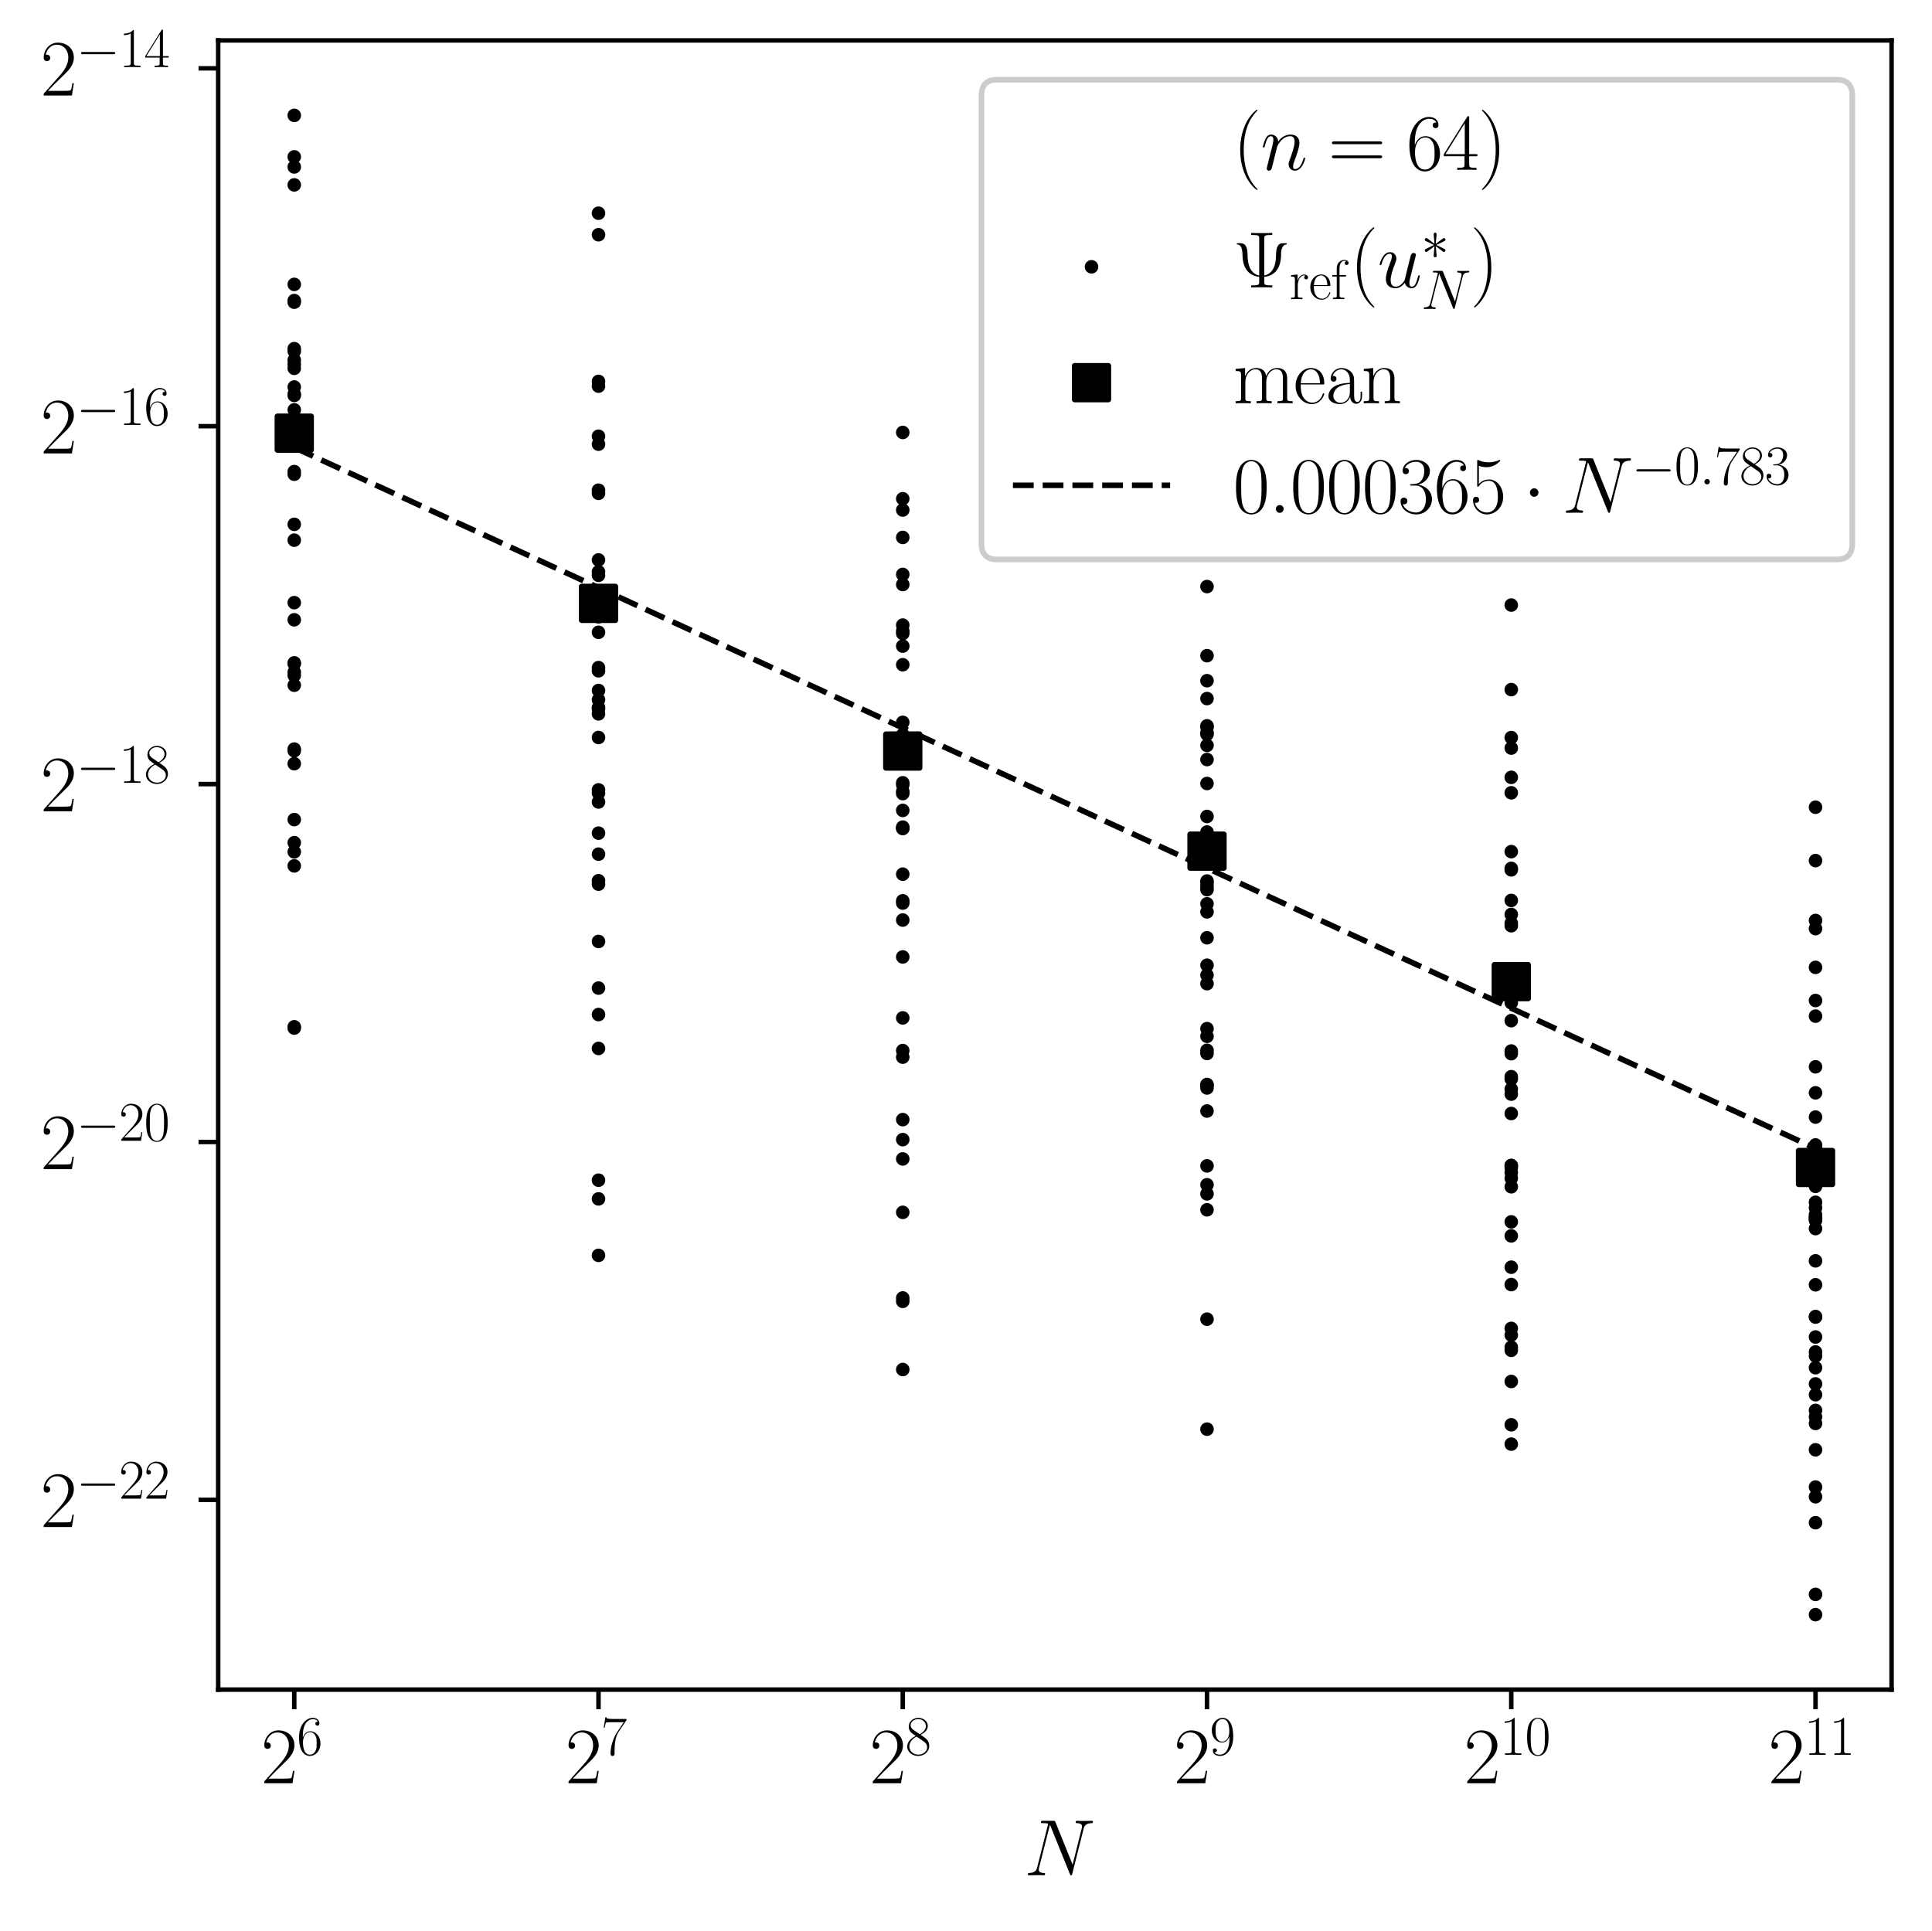 <?xml version="1.0" encoding="utf-8" standalone="no"?>
<!DOCTYPE svg PUBLIC "-//W3C//DTD SVG 1.1//EN"
  "http://www.w3.org/Graphics/SVG/1.1/DTD/svg11.dtd">
<svg xmlns:xlink="http://www.w3.org/1999/xlink" width="344.16pt" height="344.011pt" viewBox="0 0 344.16 344.011" xmlns="http://www.w3.org/2000/svg" version="1.1">
 <defs>
  <style type="text/css">*{stroke-linejoin: round; stroke-linecap: butt}</style>
 </defs>
 <g id="figure_1">
  <g id="patch_1">
   <path d="M 0 344.011 
L 344.16 344.011 
L 344.16 0 
L 0 0 
z
" style="fill: #ffffff"/>
  </g>
  <g id="axes_1">
   <g id="patch_2">
    <path d="M 38.868 301.015 
L 336.96 301.015 
L 336.96 7.2 
L 38.868 7.2 
z
" style="fill: #ffffff"/>
   </g>
   <g id="PathCollection_1">
    <defs>
     <path id="m28190c3ad4" d="M 0 0.707 
C 0.188 0.707 0.367 0.633 0.5 0.5 
C 0.633 0.367 0.707 0.188 0.707 0 
C 0.707 -0.188 0.633 -0.367 0.5 -0.5 
C 0.367 -0.633 0.188 -0.707 0 -0.707 
C -0.188 -0.707 -0.367 -0.633 -0.5 -0.5 
C -0.633 -0.367 -0.707 -0.188 -0.707 0 
C -0.707 0.188 -0.633 0.367 -0.5 0.5 
C -0.367 0.633 -0.188 0.707 0 0.707 
z
" style="stroke: #000000"/>
    </defs>
    <g clip-path="url(#p6f3d3bb307)">
     <use xlink:href="#m28190c3ad4" x="52.417" y="93.416" style="stroke: #000000"/>
     <use xlink:href="#m28190c3ad4" x="52.417" y="79.439" style="stroke: #000000"/>
     <use xlink:href="#m28190c3ad4" x="52.417" y="150.129" style="stroke: #000000"/>
     <use xlink:href="#m28190c3ad4" x="52.417" y="119.747" style="stroke: #000000"/>
     <use xlink:href="#m28190c3ad4" x="52.417" y="79.469" style="stroke: #000000"/>
     <use xlink:href="#m28190c3ad4" x="52.417" y="29.74" style="stroke: #000000"/>
     <use xlink:href="#m28190c3ad4" x="52.417" y="133.456" style="stroke: #000000"/>
     <use xlink:href="#m28190c3ad4" x="52.417" y="20.555" style="stroke: #000000"/>
     <use xlink:href="#m28190c3ad4" x="52.417" y="122.076" style="stroke: #000000"/>
     <use xlink:href="#m28190c3ad4" x="52.417" y="107.367" style="stroke: #000000"/>
     <use xlink:href="#m28190c3ad4" x="52.417" y="136.057" style="stroke: #000000"/>
     <use xlink:href="#m28190c3ad4" x="52.417" y="120.328" style="stroke: #000000"/>
     <use xlink:href="#m28190c3ad4" x="52.417" y="64.897" style="stroke: #000000"/>
     <use xlink:href="#m28190c3ad4" x="52.417" y="62.585" style="stroke: #000000"/>
     <use xlink:href="#m28190c3ad4" x="52.417" y="96.235" style="stroke: #000000"/>
     <use xlink:href="#m28190c3ad4" x="52.417" y="146.015" style="stroke: #000000"/>
     <use xlink:href="#m28190c3ad4" x="52.417" y="68.949" style="stroke: #000000"/>
     <use xlink:href="#m28190c3ad4" x="52.417" y="110.42" style="stroke: #000000"/>
     <use xlink:href="#m28190c3ad4" x="52.417" y="133.752" style="stroke: #000000"/>
     <use xlink:href="#m28190c3ad4" x="52.417" y="62.115" style="stroke: #000000"/>
     <use xlink:href="#m28190c3ad4" x="52.417" y="78.558" style="stroke: #000000"/>
     <use xlink:href="#m28190c3ad4" x="52.417" y="84.488" style="stroke: #000000"/>
     <use xlink:href="#m28190c3ad4" x="52.417" y="27.942" style="stroke: #000000"/>
     <use xlink:href="#m28190c3ad4" x="52.417" y="53.839" style="stroke: #000000"/>
     <use xlink:href="#m28190c3ad4" x="52.417" y="50.668" style="stroke: #000000"/>
     <use xlink:href="#m28190c3ad4" x="52.417" y="32.939" style="stroke: #000000"/>
     <use xlink:href="#m28190c3ad4" x="52.417" y="70.445" style="stroke: #000000"/>
     <use xlink:href="#m28190c3ad4" x="52.417" y="64.15" style="stroke: #000000"/>
     <use xlink:href="#m28190c3ad4" x="52.417" y="70.206" style="stroke: #000000"/>
     <use xlink:href="#m28190c3ad4" x="52.417" y="84.019" style="stroke: #000000"/>
     <use xlink:href="#m28190c3ad4" x="52.417" y="53.547" style="stroke: #000000"/>
     <use xlink:href="#m28190c3ad4" x="52.417" y="118.09" style="stroke: #000000"/>
     <use xlink:href="#m28190c3ad4" x="52.417" y="154.263" style="stroke: #000000"/>
     <use xlink:href="#m28190c3ad4" x="52.417" y="151.761" style="stroke: #000000"/>
     <use xlink:href="#m28190c3ad4" x="52.417" y="73.016" style="stroke: #000000"/>
     <use xlink:href="#m28190c3ad4" x="52.417" y="65.617" style="stroke: #000000"/>
     <use xlink:href="#m28190c3ad4" x="52.417" y="76.308" style="stroke: #000000"/>
     <use xlink:href="#m28190c3ad4" x="52.417" y="183.156" style="stroke: #000000"/>
     <use xlink:href="#m28190c3ad4" x="52.417" y="118.252" style="stroke: #000000"/>
     <use xlink:href="#m28190c3ad4" x="52.417" y="182.932" style="stroke: #000000"/>
    </g>
   </g>
   <g id="PathCollection_2">
    <g clip-path="url(#p6f3d3bb307)">
     <use xlink:href="#m28190c3ad4" x="106.616" y="101.866" style="stroke: #000000"/>
     <use xlink:href="#m28190c3ad4" x="106.616" y="176.034" style="stroke: #000000"/>
     <use xlink:href="#m28190c3ad4" x="106.616" y="213.592" style="stroke: #000000"/>
     <use xlink:href="#m28190c3ad4" x="106.616" y="157.521" style="stroke: #000000"/>
     <use xlink:href="#m28190c3ad4" x="106.616" y="167.729" style="stroke: #000000"/>
     <use xlink:href="#m28190c3ad4" x="106.616" y="107.007" style="stroke: #000000"/>
     <use xlink:href="#m28190c3ad4" x="106.616" y="148.427" style="stroke: #000000"/>
     <use xlink:href="#m28190c3ad4" x="106.616" y="124.658" style="stroke: #000000"/>
     <use xlink:href="#m28190c3ad4" x="106.616" y="156.911" style="stroke: #000000"/>
     <use xlink:href="#m28190c3ad4" x="106.616" y="41.817" style="stroke: #000000"/>
     <use xlink:href="#m28190c3ad4" x="106.616" y="152.177" style="stroke: #000000"/>
     <use xlink:href="#m28190c3ad4" x="106.616" y="142.875" style="stroke: #000000"/>
     <use xlink:href="#m28190c3ad4" x="106.616" y="87.332" style="stroke: #000000"/>
     <use xlink:href="#m28190c3ad4" x="106.616" y="109.613" style="stroke: #000000"/>
     <use xlink:href="#m28190c3ad4" x="106.616" y="99.753" style="stroke: #000000"/>
     <use xlink:href="#m28190c3ad4" x="106.616" y="127.174" style="stroke: #000000"/>
     <use xlink:href="#m28190c3ad4" x="106.616" y="109.857" style="stroke: #000000"/>
     <use xlink:href="#m28190c3ad4" x="106.616" y="141.29" style="stroke: #000000"/>
     <use xlink:href="#m28190c3ad4" x="106.616" y="126.039" style="stroke: #000000"/>
     <use xlink:href="#m28190c3ad4" x="106.616" y="223.654" style="stroke: #000000"/>
     <use xlink:href="#m28190c3ad4" x="106.616" y="119.507" style="stroke: #000000"/>
     <use xlink:href="#m28190c3ad4" x="106.616" y="123.018" style="stroke: #000000"/>
     <use xlink:href="#m28190c3ad4" x="106.616" y="77.72" style="stroke: #000000"/>
     <use xlink:href="#m28190c3ad4" x="106.616" y="67.949" style="stroke: #000000"/>
     <use xlink:href="#m28190c3ad4" x="106.616" y="68.792" style="stroke: #000000"/>
     <use xlink:href="#m28190c3ad4" x="106.616" y="109.853" style="stroke: #000000"/>
     <use xlink:href="#m28190c3ad4" x="106.616" y="37.984" style="stroke: #000000"/>
     <use xlink:href="#m28190c3ad4" x="106.616" y="87.892" style="stroke: #000000"/>
     <use xlink:href="#m28190c3ad4" x="106.616" y="112.651" style="stroke: #000000"/>
     <use xlink:href="#m28190c3ad4" x="106.616" y="106.545" style="stroke: #000000"/>
     <use xlink:href="#m28190c3ad4" x="106.616" y="140.719" style="stroke: #000000"/>
     <use xlink:href="#m28190c3ad4" x="106.616" y="186.785" style="stroke: #000000"/>
     <use xlink:href="#m28190c3ad4" x="106.616" y="131.39" style="stroke: #000000"/>
     <use xlink:href="#m28190c3ad4" x="106.616" y="108.766" style="stroke: #000000"/>
     <use xlink:href="#m28190c3ad4" x="106.616" y="118.942" style="stroke: #000000"/>
     <use xlink:href="#m28190c3ad4" x="106.616" y="102.491" style="stroke: #000000"/>
     <use xlink:href="#m28190c3ad4" x="106.616" y="79.135" style="stroke: #000000"/>
     <use xlink:href="#m28190c3ad4" x="106.616" y="180.749" style="stroke: #000000"/>
     <use xlink:href="#m28190c3ad4" x="106.616" y="126.288" style="stroke: #000000"/>
     <use xlink:href="#m28190c3ad4" x="106.616" y="210.259" style="stroke: #000000"/>
    </g>
   </g>
   <g id="PathCollection_3">
    <g clip-path="url(#p6f3d3bb307)">
     <use xlink:href="#m28190c3ad4" x="160.814" y="90.865" style="stroke: #000000"/>
     <use xlink:href="#m28190c3ad4" x="160.814" y="155.74" style="stroke: #000000"/>
     <use xlink:href="#m28190c3ad4" x="160.814" y="231.842" style="stroke: #000000"/>
     <use xlink:href="#m28190c3ad4" x="160.814" y="160.888" style="stroke: #000000"/>
     <use xlink:href="#m28190c3ad4" x="160.814" y="139.805" style="stroke: #000000"/>
     <use xlink:href="#m28190c3ad4" x="160.814" y="111.367" style="stroke: #000000"/>
     <use xlink:href="#m28190c3ad4" x="160.814" y="243.992" style="stroke: #000000"/>
     <use xlink:href="#m28190c3ad4" x="160.814" y="188.335" style="stroke: #000000"/>
     <use xlink:href="#m28190c3ad4" x="160.814" y="130.896" style="stroke: #000000"/>
     <use xlink:href="#m28190c3ad4" x="160.814" y="77.044" style="stroke: #000000"/>
     <use xlink:href="#m28190c3ad4" x="160.814" y="134.201" style="stroke: #000000"/>
     <use xlink:href="#m28190c3ad4" x="160.814" y="118.427" style="stroke: #000000"/>
     <use xlink:href="#m28190c3ad4" x="160.814" y="135.096" style="stroke: #000000"/>
     <use xlink:href="#m28190c3ad4" x="160.814" y="160.482" style="stroke: #000000"/>
     <use xlink:href="#m28190c3ad4" x="160.814" y="170.487" style="stroke: #000000"/>
     <use xlink:href="#m28190c3ad4" x="160.814" y="128.69" style="stroke: #000000"/>
     <use xlink:href="#m28190c3ad4" x="160.814" y="95.745" style="stroke: #000000"/>
     <use xlink:href="#m28190c3ad4" x="160.814" y="147.609" style="stroke: #000000"/>
     <use xlink:href="#m28190c3ad4" x="160.814" y="147.549" style="stroke: #000000"/>
     <use xlink:href="#m28190c3ad4" x="160.814" y="181.348" style="stroke: #000000"/>
     <use xlink:href="#m28190c3ad4" x="160.814" y="144.379" style="stroke: #000000"/>
     <use xlink:href="#m28190c3ad4" x="160.814" y="163.916" style="stroke: #000000"/>
     <use xlink:href="#m28190c3ad4" x="160.814" y="206.47" style="stroke: #000000"/>
     <use xlink:href="#m28190c3ad4" x="160.814" y="104.14" style="stroke: #000000"/>
     <use xlink:href="#m28190c3ad4" x="160.814" y="112.416" style="stroke: #000000"/>
     <use xlink:href="#m28190c3ad4" x="160.814" y="231.241" style="stroke: #000000"/>
     <use xlink:href="#m28190c3ad4" x="160.814" y="147.354" style="stroke: #000000"/>
     <use xlink:href="#m28190c3ad4" x="160.814" y="102.337" style="stroke: #000000"/>
     <use xlink:href="#m28190c3ad4" x="160.814" y="88.858" style="stroke: #000000"/>
     <use xlink:href="#m28190c3ad4" x="160.814" y="115.107" style="stroke: #000000"/>
     <use xlink:href="#m28190c3ad4" x="160.814" y="112.865" style="stroke: #000000"/>
     <use xlink:href="#m28190c3ad4" x="160.814" y="215.99" style="stroke: #000000"/>
     <use xlink:href="#m28190c3ad4" x="160.814" y="131.828" style="stroke: #000000"/>
     <use xlink:href="#m28190c3ad4" x="160.814" y="141.384" style="stroke: #000000"/>
     <use xlink:href="#m28190c3ad4" x="160.814" y="135.321" style="stroke: #000000"/>
     <use xlink:href="#m28190c3ad4" x="160.814" y="187.167" style="stroke: #000000"/>
     <use xlink:href="#m28190c3ad4" x="160.814" y="199.469" style="stroke: #000000"/>
     <use xlink:href="#m28190c3ad4" x="160.814" y="203.031" style="stroke: #000000"/>
     <use xlink:href="#m28190c3ad4" x="160.814" y="140.994" style="stroke: #000000"/>
     <use xlink:href="#m28190c3ad4" x="160.814" y="139.461" style="stroke: #000000"/>
    </g>
   </g>
   <g id="PathCollection_4">
    <g clip-path="url(#p6f3d3bb307)">
     <use xlink:href="#m28190c3ad4" x="215.013" y="121.272" style="stroke: #000000"/>
     <use xlink:href="#m28190c3ad4" x="215.013" y="193.826" style="stroke: #000000"/>
     <use xlink:href="#m28190c3ad4" x="215.013" y="130.548" style="stroke: #000000"/>
     <use xlink:href="#m28190c3ad4" x="215.013" y="193.21" style="stroke: #000000"/>
     <use xlink:href="#m28190c3ad4" x="215.013" y="175.248" style="stroke: #000000"/>
     <use xlink:href="#m28190c3ad4" x="215.013" y="124.456" style="stroke: #000000"/>
     <use xlink:href="#m28190c3ad4" x="215.013" y="187.125" style="stroke: #000000"/>
     <use xlink:href="#m28190c3ad4" x="215.013" y="132.797" style="stroke: #000000"/>
     <use xlink:href="#m28190c3ad4" x="215.013" y="158.494" style="stroke: #000000"/>
     <use xlink:href="#m28190c3ad4" x="215.013" y="89.044" style="stroke: #000000"/>
     <use xlink:href="#m28190c3ad4" x="215.013" y="212.696" style="stroke: #000000"/>
     <use xlink:href="#m28190c3ad4" x="215.013" y="173.731" style="stroke: #000000"/>
     <use xlink:href="#m28190c3ad4" x="215.013" y="130.828" style="stroke: #000000"/>
     <use xlink:href="#m28190c3ad4" x="215.013" y="171.96" style="stroke: #000000"/>
     <use xlink:href="#m28190c3ad4" x="215.013" y="129.314" style="stroke: #000000"/>
     <use xlink:href="#m28190c3ad4" x="215.013" y="207.711" style="stroke: #000000"/>
     <use xlink:href="#m28190c3ad4" x="215.013" y="149.781" style="stroke: #000000"/>
     <use xlink:href="#m28190c3ad4" x="215.013" y="211.075" style="stroke: #000000"/>
     <use xlink:href="#m28190c3ad4" x="215.013" y="129.591" style="stroke: #000000"/>
     <use xlink:href="#m28190c3ad4" x="215.013" y="235.022" style="stroke: #000000"/>
     <use xlink:href="#m28190c3ad4" x="215.013" y="157.949" style="stroke: #000000"/>
     <use xlink:href="#m28190c3ad4" x="215.013" y="104.502" style="stroke: #000000"/>
     <use xlink:href="#m28190c3ad4" x="215.013" y="197.937" style="stroke: #000000"/>
     <use xlink:href="#m28190c3ad4" x="215.013" y="183.263" style="stroke: #000000"/>
     <use xlink:href="#m28190c3ad4" x="215.013" y="161.023" style="stroke: #000000"/>
     <use xlink:href="#m28190c3ad4" x="215.013" y="184.627" style="stroke: #000000"/>
     <use xlink:href="#m28190c3ad4" x="215.013" y="162.457" style="stroke: #000000"/>
     <use xlink:href="#m28190c3ad4" x="215.013" y="156.965" style="stroke: #000000"/>
     <use xlink:href="#m28190c3ad4" x="215.013" y="116.813" style="stroke: #000000"/>
     <use xlink:href="#m28190c3ad4" x="215.013" y="145.46" style="stroke: #000000"/>
     <use xlink:href="#m28190c3ad4" x="215.013" y="187.683" style="stroke: #000000"/>
     <use xlink:href="#m28190c3ad4" x="215.013" y="148.232" style="stroke: #000000"/>
     <use xlink:href="#m28190c3ad4" x="215.013" y="135.318" style="stroke: #000000"/>
     <use xlink:href="#m28190c3ad4" x="215.013" y="167.07" style="stroke: #000000"/>
     <use xlink:href="#m28190c3ad4" x="215.013" y="150.442" style="stroke: #000000"/>
     <use xlink:href="#m28190c3ad4" x="215.013" y="254.617" style="stroke: #000000"/>
     <use xlink:href="#m28190c3ad4" x="215.013" y="215.536" style="stroke: #000000"/>
     <use xlink:href="#m28190c3ad4" x="215.013" y="193.317" style="stroke: #000000"/>
     <use xlink:href="#m28190c3ad4" x="215.013" y="157.309" style="stroke: #000000"/>
     <use xlink:href="#m28190c3ad4" x="215.013" y="139.583" style="stroke: #000000"/>
    </g>
   </g>
   <g id="PathCollection_5">
    <g clip-path="url(#p6f3d3bb307)">
     <use xlink:href="#m28190c3ad4" x="269.212" y="194.03" style="stroke: #000000"/>
     <use xlink:href="#m28190c3ad4" x="269.212" y="208.883" style="stroke: #000000"/>
     <use xlink:href="#m28190c3ad4" x="269.212" y="154.709" style="stroke: #000000"/>
     <use xlink:href="#m28190c3ad4" x="269.212" y="192.232" style="stroke: #000000"/>
     <use xlink:href="#m28190c3ad4" x="269.212" y="246.119" style="stroke: #000000"/>
     <use xlink:href="#m28190c3ad4" x="269.212" y="154.969" style="stroke: #000000"/>
     <use xlink:href="#m28190c3ad4" x="269.212" y="237.852" style="stroke: #000000"/>
     <use xlink:href="#m28190c3ad4" x="269.212" y="164.929" style="stroke: #000000"/>
     <use xlink:href="#m28190c3ad4" x="269.212" y="236.666" style="stroke: #000000"/>
     <use xlink:href="#m28190c3ad4" x="269.212" y="107.795" style="stroke: #000000"/>
     <use xlink:href="#m28190c3ad4" x="269.212" y="187.245" style="stroke: #000000"/>
     <use xlink:href="#m28190c3ad4" x="269.212" y="207.648" style="stroke: #000000"/>
     <use xlink:href="#m28190c3ad4" x="269.212" y="138.49" style="stroke: #000000"/>
     <use xlink:href="#m28190c3ad4" x="269.212" y="133.273" style="stroke: #000000"/>
     <use xlink:href="#m28190c3ad4" x="269.212" y="198.381" style="stroke: #000000"/>
     <use xlink:href="#m28190c3ad4" x="269.212" y="209.914" style="stroke: #000000"/>
     <use xlink:href="#m28190c3ad4" x="269.212" y="211.429" style="stroke: #000000"/>
     <use xlink:href="#m28190c3ad4" x="269.212" y="228.859" style="stroke: #000000"/>
     <use xlink:href="#m28190c3ad4" x="269.212" y="131.406" style="stroke: #000000"/>
     <use xlink:href="#m28190c3ad4" x="269.212" y="160.421" style="stroke: #000000"/>
     <use xlink:href="#m28190c3ad4" x="269.212" y="253.833" style="stroke: #000000"/>
     <use xlink:href="#m28190c3ad4" x="269.212" y="162.917" style="stroke: #000000"/>
     <use xlink:href="#m28190c3ad4" x="269.212" y="177.351" style="stroke: #000000"/>
     <use xlink:href="#m28190c3ad4" x="269.212" y="191.821" style="stroke: #000000"/>
     <use xlink:href="#m28190c3ad4" x="269.212" y="181.839" style="stroke: #000000"/>
     <use xlink:href="#m28190c3ad4" x="269.212" y="240.014" style="stroke: #000000"/>
     <use xlink:href="#m28190c3ad4" x="269.212" y="240.566" style="stroke: #000000"/>
     <use xlink:href="#m28190c3ad4" x="269.212" y="141.243" style="stroke: #000000"/>
     <use xlink:href="#m28190c3ad4" x="269.212" y="194.926" style="stroke: #000000"/>
     <use xlink:href="#m28190c3ad4" x="269.212" y="164.468" style="stroke: #000000"/>
     <use xlink:href="#m28190c3ad4" x="269.212" y="225.762" style="stroke: #000000"/>
     <use xlink:href="#m28190c3ad4" x="269.212" y="122.859" style="stroke: #000000"/>
     <use xlink:href="#m28190c3ad4" x="269.212" y="151.724" style="stroke: #000000"/>
     <use xlink:href="#m28190c3ad4" x="269.212" y="178.652" style="stroke: #000000"/>
     <use xlink:href="#m28190c3ad4" x="269.212" y="187.716" style="stroke: #000000"/>
     <use xlink:href="#m28190c3ad4" x="269.212" y="257.282" style="stroke: #000000"/>
     <use xlink:href="#m28190c3ad4" x="269.212" y="217.685" style="stroke: #000000"/>
     <use xlink:href="#m28190c3ad4" x="269.212" y="220.181" style="stroke: #000000"/>
     <use xlink:href="#m28190c3ad4" x="269.212" y="208.023" style="stroke: #000000"/>
     <use xlink:href="#m28190c3ad4" x="269.212" y="207.649" style="stroke: #000000"/>
    </g>
   </g>
   <g id="PathCollection_6">
    <g clip-path="url(#p6f3d3bb307)">
     <use xlink:href="#m28190c3ad4" x="323.41" y="248.479" style="stroke: #000000"/>
     <use xlink:href="#m28190c3ad4" x="323.41" y="217.221" style="stroke: #000000"/>
     <use xlink:href="#m28190c3ad4" x="323.41" y="194.693" style="stroke: #000000"/>
     <use xlink:href="#m28190c3ad4" x="323.41" y="224.629" style="stroke: #000000"/>
     <use xlink:href="#m28190c3ad4" x="323.41" y="264.928" style="stroke: #000000"/>
     <use xlink:href="#m28190c3ad4" x="323.41" y="241.582" style="stroke: #000000"/>
     <use xlink:href="#m28190c3ad4" x="323.41" y="234.644" style="stroke: #000000"/>
     <use xlink:href="#m28190c3ad4" x="323.41" y="266.659" style="stroke: #000000"/>
     <use xlink:href="#m28190c3ad4" x="323.41" y="215.179" style="stroke: #000000"/>
     <use xlink:href="#m28190c3ad4" x="323.41" y="143.814" style="stroke: #000000"/>
     <use xlink:href="#m28190c3ad4" x="323.41" y="251.274" style="stroke: #000000"/>
     <use xlink:href="#m28190c3ad4" x="323.41" y="243.664" style="stroke: #000000"/>
     <use xlink:href="#m28190c3ad4" x="323.41" y="181.032" style="stroke: #000000"/>
     <use xlink:href="#m28190c3ad4" x="323.41" y="216.408" style="stroke: #000000"/>
     <use xlink:href="#m28190c3ad4" x="323.41" y="203.981" style="stroke: #000000"/>
     <use xlink:href="#m28190c3ad4" x="323.41" y="216.853" style="stroke: #000000"/>
     <use xlink:href="#m28190c3ad4" x="323.41" y="240.859" style="stroke: #000000"/>
     <use xlink:href="#m28190c3ad4" x="323.41" y="287.66" style="stroke: #000000"/>
     <use xlink:href="#m28190c3ad4" x="323.41" y="172.345" style="stroke: #000000"/>
     <use xlink:href="#m28190c3ad4" x="323.41" y="238.196" style="stroke: #000000"/>
     <use xlink:href="#m28190c3ad4" x="323.41" y="228.897" style="stroke: #000000"/>
     <use xlink:href="#m28190c3ad4" x="323.41" y="178.251" style="stroke: #000000"/>
     <use xlink:href="#m28190c3ad4" x="323.41" y="246.554" style="stroke: #000000"/>
     <use xlink:href="#m28190c3ad4" x="323.41" y="211.359" style="stroke: #000000"/>
     <use xlink:href="#m28190c3ad4" x="323.41" y="163.991" style="stroke: #000000"/>
     <use xlink:href="#m28190c3ad4" x="323.41" y="253.597" style="stroke: #000000"/>
     <use xlink:href="#m28190c3ad4" x="323.41" y="252.426" style="stroke: #000000"/>
     <use xlink:href="#m28190c3ad4" x="323.41" y="153.325" style="stroke: #000000"/>
     <use xlink:href="#m28190c3ad4" x="323.41" y="199.017" style="stroke: #000000"/>
     <use xlink:href="#m28190c3ad4" x="323.41" y="217.41" style="stroke: #000000"/>
     <use xlink:href="#m28190c3ad4" x="323.41" y="216.9" style="stroke: #000000"/>
     <use xlink:href="#m28190c3ad4" x="323.41" y="165.441" style="stroke: #000000"/>
     <use xlink:href="#m28190c3ad4" x="323.41" y="258.291" style="stroke: #000000"/>
     <use xlink:href="#m28190c3ad4" x="323.41" y="204.37" style="stroke: #000000"/>
     <use xlink:href="#m28190c3ad4" x="323.41" y="190.062" style="stroke: #000000"/>
     <use xlink:href="#m28190c3ad4" x="323.41" y="234.55" style="stroke: #000000"/>
     <use xlink:href="#m28190c3ad4" x="323.41" y="218.881" style="stroke: #000000"/>
     <use xlink:href="#m28190c3ad4" x="323.41" y="271.281" style="stroke: #000000"/>
     <use xlink:href="#m28190c3ad4" x="323.41" y="284.053" style="stroke: #000000"/>
     <use xlink:href="#m28190c3ad4" x="323.41" y="214.195" style="stroke: #000000"/>
    </g>
   </g>
   <g id="PathCollection_7">
    <defs>
     <path id="mc745f58b81" d="M -3 3 
L 3 3 
L 3 -3 
L -3 -3 
z
" style="stroke: #000000"/>
    </defs>
    <g clip-path="url(#p6f3d3bb307)">
     <use xlink:href="#mc745f58b81" x="52.417" y="77.171" style="stroke: #000000"/>
     <use xlink:href="#mc745f58b81" x="106.616" y="107.491" style="stroke: #000000"/>
     <use xlink:href="#mc745f58b81" x="160.814" y="133.806" style="stroke: #000000"/>
     <use xlink:href="#mc745f58b81" x="215.013" y="151.637" style="stroke: #000000"/>
     <use xlink:href="#mc745f58b81" x="269.212" y="174.884" style="stroke: #000000"/>
     <use xlink:href="#mc745f58b81" x="323.41" y="207.991" style="stroke: #000000"/>
    </g>
   </g>
   <g id="matplotlib.axis_1">
    <g id="xtick_1">
     <g id="line2d_1">
      <defs>
       <path id="m5be884a4d1" d="M 0 0 
L 0 3.5 
" style="stroke: #000000; stroke-width: 0.8"/>
      </defs>
      <g>
       <use xlink:href="#m5be884a4d1" x="52.417" y="301.015" style="stroke: #000000; stroke-width: 0.8"/>
      </g>
     </g>
     <g id="text_1">
      <!-- $\mathdefault{2^{6}}$ -->
      <g transform="translate(46.494 317.701) scale(0.14 -0.14)">
       <defs>
        <path id="CMR17-32" d="M 2669 990 
L 2554 990 
C 2490 537 2438 460 2413 422 
C 2381 371 1920 371 1830 371 
L 602 371 
C 832 620 1280 1073 1824 1596 
C 2214 1966 2669 2400 2669 3033 
C 2669 3788 2067 4224 1395 4224 
C 691 4224 262 3603 262 3027 
C 262 2777 448 2745 525 2745 
C 589 2745 781 2783 781 3007 
C 781 3206 614 3264 525 3264 
C 486 3264 448 3257 422 3244 
C 544 3788 915 4057 1306 4057 
C 1862 4057 2227 3616 2227 3033 
C 2227 2477 1901 1998 1536 1583 
L 262 147 
L 262 0 
L 2515 0 
L 2669 990 
z
" transform="scale(0.016)"/>
        <path id="CMR17-36" d="M 678 2198 
C 678 3712 1395 4076 1811 4076 
C 1946 4076 2272 4049 2400 3782 
C 2298 3782 2106 3782 2106 3558 
C 2106 3385 2246 3328 2336 3328 
C 2394 3328 2566 3353 2566 3571 
C 2566 3987 2246 4224 1805 4224 
C 1043 4224 243 3411 243 2011 
C 243 257 966 -128 1478 -128 
C 2099 -128 2688 431 2688 1295 
C 2688 2101 2170 2688 1517 2688 
C 1126 2688 838 2430 678 1979 
L 678 2198 
z
M 1478 25 
C 691 25 691 1212 691 1450 
C 691 1914 909 2585 1504 2585 
C 1613 2585 1926 2585 2138 2140 
C 2253 1889 2253 1624 2253 1302 
C 2253 954 2253 696 2118 438 
C 1978 173 1773 25 1478 25 
z
" transform="scale(0.016)"/>
       </defs>
       <use xlink:href="#CMR17-32" transform="scale(0.996)"/>
       <use xlink:href="#CMR17-36" transform="translate(45.69 36.154) scale(0.697)"/>
      </g>
     </g>
    </g>
    <g id="xtick_2">
     <g id="line2d_2">
      <g>
       <use xlink:href="#m5be884a4d1" x="106.616" y="301.015" style="stroke: #000000; stroke-width: 0.8"/>
      </g>
     </g>
     <g id="text_2">
      <!-- $\mathdefault{2^{7}}$ -->
      <g transform="translate(100.693 317.701) scale(0.14 -0.14)">
       <defs>
        <path id="CMR17-37" d="M 2886 3955 
L 2886 4096 
L 1382 4096 
C 634 4096 621 4166 595 4288 
L 480 4288 
L 294 3104 
L 410 3104 
C 429 3226 474 3552 550 3673 
C 589 3724 1062 3724 1171 3724 
L 2579 3724 
L 1869 2670 
C 1395 1961 1069 1003 1069 166 
C 1069 89 1069 -128 1299 -128 
C 1530 -128 1530 89 1530 172 
L 1530 466 
C 1530 1514 1709 2204 2003 2644 
L 2886 3955 
z
" transform="scale(0.016)"/>
       </defs>
       <use xlink:href="#CMR17-32" transform="scale(0.996)"/>
       <use xlink:href="#CMR17-37" transform="translate(45.69 36.154) scale(0.697)"/>
      </g>
     </g>
    </g>
    <g id="xtick_3">
     <g id="line2d_3">
      <g>
       <use xlink:href="#m5be884a4d1" x="160.814" y="301.015" style="stroke: #000000; stroke-width: 0.8"/>
      </g>
     </g>
     <g id="text_3">
      <!-- $\mathdefault{2^{8}}$ -->
      <g transform="translate(154.892 317.701) scale(0.14 -0.14)">
       <defs>
        <path id="CMR17-38" d="M 1741 2289 
C 2144 2494 2554 2803 2554 3298 
C 2554 3884 1990 4224 1472 4224 
C 890 4224 378 3800 378 3215 
C 378 3054 416 2777 666 2533 
C 730 2469 998 2276 1171 2154 
C 883 2006 211 1652 211 945 
C 211 282 838 -128 1459 -128 
C 2144 -128 2720 366 2720 1022 
C 2720 1607 2330 1877 2074 2051 
L 1741 2289 
z
M 902 2855 
C 851 2887 595 3086 595 3388 
C 595 3781 998 4076 1459 4076 
C 1965 4076 2336 3716 2336 3298 
C 2336 2700 1670 2359 1638 2359 
C 1632 2359 1626 2359 1574 2398 
L 902 2855 
z
M 2080 1536 
C 2176 1466 2483 1253 2483 861 
C 2483 385 2010 25 1472 25 
C 890 25 448 443 448 951 
C 448 1459 838 1884 1280 2083 
L 2080 1536 
z
" transform="scale(0.016)"/>
       </defs>
       <use xlink:href="#CMR17-32" transform="scale(0.996)"/>
       <use xlink:href="#CMR17-38" transform="translate(45.69 36.154) scale(0.697)"/>
      </g>
     </g>
    </g>
    <g id="xtick_4">
     <g id="line2d_4">
      <g>
       <use xlink:href="#m5be884a4d1" x="215.013" y="301.015" style="stroke: #000000; stroke-width: 0.8"/>
      </g>
     </g>
     <g id="text_4">
      <!-- $\mathdefault{2^{9}}$ -->
      <g transform="translate(209.09 317.701) scale(0.14 -0.14)">
       <defs>
        <path id="CMR17-39" d="M 2253 1871 
C 2253 448 1670 25 1190 25 
C 1043 25 685 43 538 281 
C 704 256 826 345 826 505 
C 826 678 685 736 595 736 
C 538 736 365 710 365 492 
C 365 68 742 -128 1203 -128 
C 1939 -128 2688 665 2688 2090 
C 2688 3857 1971 4224 1485 4224 
C 851 4224 243 3664 243 2800 
C 243 2000 762 1408 1414 1408 
C 1952 1408 2189 1910 2253 2122 
L 2253 1871 
z
M 1427 1510 
C 1254 1510 1011 1542 813 1929 
C 678 2181 678 2477 678 2793 
C 678 3174 678 3438 858 3722 
C 947 3857 1114 4076 1485 4076 
C 2240 4076 2240 2909 2240 2651 
C 2240 2193 2035 1510 1427 1510 
z
" transform="scale(0.016)"/>
       </defs>
       <use xlink:href="#CMR17-32" transform="scale(0.996)"/>
       <use xlink:href="#CMR17-39" transform="translate(45.69 36.154) scale(0.697)"/>
      </g>
     </g>
    </g>
    <g id="xtick_5">
     <g id="line2d_5">
      <g>
       <use xlink:href="#m5be884a4d1" x="269.212" y="301.015" style="stroke: #000000; stroke-width: 0.8"/>
      </g>
     </g>
     <g id="text_5">
      <!-- $\mathdefault{2^{10}}$ -->
      <g transform="translate(260.78 317.701) scale(0.14 -0.14)">
       <defs>
        <path id="CMR17-31" d="M 1702 4083 
C 1702 4217 1696 4224 1606 4224 
C 1357 3927 979 3833 621 3820 
C 602 3820 570 3820 563 3808 
C 557 3795 557 3782 557 3648 
C 755 3648 1088 3686 1344 3839 
L 1344 467 
C 1344 243 1331 166 781 166 
L 589 166 
L 589 0 
C 896 6 1216 12 1523 12 
C 1830 12 2150 6 2458 0 
L 2458 166 
L 2266 166 
C 1715 166 1702 236 1702 467 
L 1702 4083 
z
" transform="scale(0.016)"/>
        <path id="CMR17-30" d="M 2688 2038 
C 2688 2430 2682 3099 2413 3613 
C 2176 4063 1798 4224 1466 4224 
C 1158 4224 768 4082 525 3620 
C 269 3137 243 2539 243 2038 
C 243 1671 250 1112 448 623 
C 723 -39 1216 -128 1466 -128 
C 1760 -128 2208 -7 2470 604 
C 2662 1048 2688 1568 2688 2038 
z
M 1466 -26 
C 1056 -26 813 328 723 816 
C 653 1196 653 1749 653 2109 
C 653 2604 653 3015 736 3407 
C 858 3954 1216 4121 1466 4121 
C 1728 4121 2067 3947 2189 3420 
C 2272 3054 2278 2623 2278 2109 
C 2278 1691 2278 1176 2202 797 
C 2067 96 1690 -26 1466 -26 
z
" transform="scale(0.016)"/>
       </defs>
       <use xlink:href="#CMR17-32" transform="scale(0.996)"/>
       <use xlink:href="#CMR17-31" transform="translate(45.69 36.154) scale(0.697)"/>
       <use xlink:href="#CMR17-30" transform="translate(77.674 36.154) scale(0.697)"/>
      </g>
     </g>
    </g>
    <g id="xtick_6">
     <g id="line2d_6">
      <g>
       <use xlink:href="#m5be884a4d1" x="323.41" y="301.015" style="stroke: #000000; stroke-width: 0.8"/>
      </g>
     </g>
     <g id="text_6">
      <!-- $\mathdefault{2^{11}}$ -->
      <g transform="translate(314.979 317.701) scale(0.14 -0.14)">
       <use xlink:href="#CMR17-32" transform="scale(0.996)"/>
       <use xlink:href="#CMR17-31" transform="translate(45.69 36.154) scale(0.697)"/>
       <use xlink:href="#CMR17-31" transform="translate(77.674 36.154) scale(0.697)"/>
      </g>
     </g>
    </g>
    <g id="text_7">
     <!-- $N$ -->
     <g transform="translate(182.446 334.099) scale(0.14 -0.14)">
      <defs>
       <path id="CMMI12-4e" d="M 4736 3682 
C 4806 3956 4909 4147 5395 4166 
C 5414 4166 5491 4172 5491 4281 
C 5491 4352 5434 4352 5408 4352 
C 5280 4352 4954 4339 4826 4339 
L 4518 4339 
C 4429 4339 4314 4352 4224 4352 
C 4186 4352 4109 4352 4109 4230 
C 4109 4166 4160 4166 4205 4166 
C 4589 4153 4614 4007 4614 3892 
C 4614 3835 4608 3816 4589 3726 
L 3866 854 
L 2496 4243 
C 2451 4345 2445 4352 2304 4352 
L 1523 4352 
C 1395 4352 1338 4352 1338 4230 
C 1338 4166 1382 4166 1504 4166 
C 1536 4166 1914 4166 1914 4109 
C 1914 4096 1901 4045 1894 4026 
L 1043 650 
C 966 338 813 204 390 185 
C 358 185 294 179 294 64 
C 294 0 358 0 378 0 
C 506 0 832 12 960 12 
L 1267 12 
C 1357 12 1466 0 1555 0 
C 1600 0 1670 0 1670 121 
C 1670 179 1606 185 1581 185 
C 1370 191 1165 230 1165 459 
C 1165 510 1178 567 1190 618 
L 2054 4026 
C 2093 3962 2093 3949 2118 3892 
L 3642 115 
C 3674 38 3686 0 3744 0 
C 3808 0 3814 19 3840 128 
L 4736 3682 
z
" transform="scale(0.016)"/>
      </defs>
      <use xlink:href="#CMMI12-4e" transform="scale(0.996)"/>
     </g>
    </g>
   </g>
   <g id="matplotlib.axis_2">
    <g id="ytick_1">
     <g id="line2d_7">
      <defs>
       <path id="m059fd6e3de" d="M 0 0 
L -3.5 0 
" style="stroke: #000000; stroke-width: 0.8"/>
      </defs>
      <g>
       <use xlink:href="#m059fd6e3de" x="38.868" y="267.211" style="stroke: #000000; stroke-width: 0.8"/>
      </g>
     </g>
     <g id="text_8">
      <!-- $\mathdefault{2^{-22}}$ -->
      <g transform="translate(7.2 272.054) scale(0.14 -0.14)">
       <defs>
        <path id="CMSY10-0" d="M 4218 1472 
C 4326 1472 4442 1472 4442 1600 
C 4442 1728 4326 1728 4218 1728 
L 755 1728 
C 646 1728 531 1728 531 1600 
C 531 1472 646 1472 755 1472 
L 4218 1472 
z
" transform="scale(0.016)"/>
       </defs>
       <use xlink:href="#CMR17-32" transform="scale(0.996)"/>
       <use xlink:href="#CMSY10-0" transform="translate(45.69 36.154) scale(0.697)"/>
       <use xlink:href="#CMR17-32" transform="translate(99.931 36.154) scale(0.697)"/>
       <use xlink:href="#CMR17-32" transform="translate(131.915 36.154) scale(0.697)"/>
      </g>
     </g>
    </g>
    <g id="ytick_2">
     <g id="line2d_8">
      <g>
       <use xlink:href="#m059fd6e3de" x="38.868" y="203.452" style="stroke: #000000; stroke-width: 0.8"/>
      </g>
     </g>
     <g id="text_9">
      <!-- $\mathdefault{2^{-20}}$ -->
      <g transform="translate(7.2 208.295) scale(0.14 -0.14)">
       <use xlink:href="#CMR17-32" transform="scale(0.996)"/>
       <use xlink:href="#CMSY10-0" transform="translate(45.69 36.154) scale(0.697)"/>
       <use xlink:href="#CMR17-32" transform="translate(99.931 36.154) scale(0.697)"/>
       <use xlink:href="#CMR17-30" transform="translate(131.915 36.154) scale(0.697)"/>
      </g>
     </g>
    </g>
    <g id="ytick_3">
     <g id="line2d_9">
      <g>
       <use xlink:href="#m059fd6e3de" x="38.868" y="139.693" style="stroke: #000000; stroke-width: 0.8"/>
      </g>
     </g>
     <g id="text_10">
      <!-- $\mathdefault{2^{-18}}$ -->
      <g transform="translate(7.2 144.536) scale(0.14 -0.14)">
       <use xlink:href="#CMR17-32" transform="scale(0.996)"/>
       <use xlink:href="#CMSY10-0" transform="translate(45.69 36.154) scale(0.697)"/>
       <use xlink:href="#CMR17-31" transform="translate(99.931 36.154) scale(0.697)"/>
       <use xlink:href="#CMR17-38" transform="translate(131.915 36.154) scale(0.697)"/>
      </g>
     </g>
    </g>
    <g id="ytick_4">
     <g id="line2d_10">
      <g>
       <use xlink:href="#m059fd6e3de" x="38.868" y="75.934" style="stroke: #000000; stroke-width: 0.8"/>
      </g>
     </g>
     <g id="text_11">
      <!-- $\mathdefault{2^{-16}}$ -->
      <g transform="translate(7.2 80.777) scale(0.14 -0.14)">
       <use xlink:href="#CMR17-32" transform="scale(0.996)"/>
       <use xlink:href="#CMSY10-0" transform="translate(45.69 36.154) scale(0.697)"/>
       <use xlink:href="#CMR17-31" transform="translate(99.931 36.154) scale(0.697)"/>
       <use xlink:href="#CMR17-36" transform="translate(131.915 36.154) scale(0.697)"/>
      </g>
     </g>
    </g>
    <g id="ytick_5">
     <g id="line2d_11">
      <g>
       <use xlink:href="#m059fd6e3de" x="38.868" y="12.175" style="stroke: #000000; stroke-width: 0.8"/>
      </g>
     </g>
     <g id="text_12">
      <!-- $\mathdefault{2^{-14}}$ -->
      <g transform="translate(7.2 17.018) scale(0.14 -0.14)">
       <defs>
        <path id="CMR17-34" d="M 2150 4147 
C 2150 4281 2144 4288 2029 4288 
L 128 1254 
L 128 1088 
L 1779 1088 
L 1779 460 
C 1779 230 1766 166 1318 166 
L 1197 166 
L 1197 0 
C 1402 12 1747 12 1965 12 
C 2182 12 2528 12 2733 0 
L 2733 166 
L 2611 166 
C 2163 166 2150 230 2150 460 
L 2150 1088 
L 2803 1088 
L 2803 1254 
L 2150 1254 
L 2150 4147 
z
M 1798 3723 
L 1798 1254 
L 256 1254 
L 1798 3723 
z
" transform="scale(0.016)"/>
       </defs>
       <use xlink:href="#CMR17-32" transform="scale(0.996)"/>
       <use xlink:href="#CMSY10-0" transform="translate(45.69 36.154) scale(0.697)"/>
       <use xlink:href="#CMR17-31" transform="translate(99.931 36.154) scale(0.697)"/>
       <use xlink:href="#CMR17-34" transform="translate(131.915 36.154) scale(0.697)"/>
      </g>
     </g>
    </g>
   </g>
   <g id="line2d_12"/>
   <g id="line2d_13">
    <path d="M 52.417 79.727 
L 106.616 104.701 
L 160.814 129.676 
L 215.013 154.651 
L 269.212 179.625 
L 323.41 204.6 
" clip-path="url(#p6f3d3bb307)" style="fill: none; stroke-dasharray: 3.7,1.6; stroke-dashoffset: 0; stroke: #000000"/>
   </g>
   <g id="patch_3">
    <path d="M 38.868 301.015 
L 38.868 7.2 
" style="fill: none; stroke: #000000; stroke-width: 0.8; stroke-linejoin: miter; stroke-linecap: square"/>
   </g>
   <g id="patch_4">
    <path d="M 336.96 301.015 
L 336.96 7.2 
" style="fill: none; stroke: #000000; stroke-width: 0.8; stroke-linejoin: miter; stroke-linecap: square"/>
   </g>
   <g id="patch_5">
    <path d="M 38.868 301.015 
L 336.96 301.015 
" style="fill: none; stroke: #000000; stroke-width: 0.8; stroke-linejoin: miter; stroke-linecap: square"/>
   </g>
   <g id="patch_6">
    <path d="M 38.868 7.2 
L 336.96 7.2 
" style="fill: none; stroke: #000000; stroke-width: 0.8; stroke-linejoin: miter; stroke-linecap: square"/>
   </g>
   <g id="legend_1">
    <g id="patch_7">
     <path d="M 177.64 99.674 
L 327.16 99.674 
Q 329.96 99.674 329.96 96.874 
L 329.96 17 
Q 329.96 14.2 327.16 14.2 
L 177.64 14.2 
Q 174.84 14.2 174.84 17 
L 174.84 96.874 
Q 174.84 99.674 177.64 99.674 
z
" style="fill: #ffffff; stroke: #cccccc; stroke-linejoin: miter"/>
    </g>
    <g id="line2d_14"/>
    <g id="text_13">
     <!-- ($n=64$) -->
     <g transform="translate(219.64 30.261) scale(0.14 -0.14)">
      <defs>
       <path id="CMR17-28" d="M 1958 -1562 
C 1958 -1556 1958 -1543 1939 -1524 
C 1645 -1223 858 -403 858 1596 
C 858 3595 1632 4408 1946 4729 
C 1946 4735 1958 4748 1958 4767 
C 1958 4787 1939 4800 1914 4800 
C 1843 4800 1299 4325 986 3620 
C 666 2909 576 2218 576 1603 
C 576 1141 621 360 1005 -467 
C 1312 -1133 1837 -1600 1914 -1600 
C 1946 -1600 1958 -1588 1958 -1562 
z
" transform="scale(0.016)"/>
       <path id="CMMI12-6e" d="M 1318 1870 
C 1331 1909 1491 2228 1728 2432 
C 1894 2585 2112 2687 2362 2687 
C 2618 2687 2707 2496 2707 2241 
C 2707 1877 2445 1149 2317 804 
C 2259 651 2227 568 2227 453 
C 2227 166 2426 -64 2733 -64 
C 3328 -64 3552 874 3552 913 
C 3552 945 3526 970 3488 970 
C 3430 970 3424 951 3392 842 
C 3245 319 3002 64 2752 64 
C 2688 64 2586 70 2586 274 
C 2586 434 2656 625 2694 715 
C 2822 1066 3091 1781 3091 2145 
C 3091 2528 2867 2816 2381 2816 
C 1811 2816 1510 2413 1395 2253 
C 1376 2617 1114 2816 832 2816 
C 627 2816 486 2694 378 2477 
C 262 2247 173 1864 173 1838 
C 173 1813 198 1781 243 1781 
C 294 1781 301 1787 339 1934 
C 442 2324 557 2687 813 2687 
C 960 2687 1011 2585 1011 2394 
C 1011 2253 947 2004 902 1807 
L 723 1117 
C 698 996 627 708 595 593 
C 550 427 480 127 480 95 
C 480 6 550 -64 646 -64 
C 723 -64 813 -26 864 70 
C 877 102 934 325 966 453 
L 1107 1028 
L 1318 1870 
z
" transform="scale(0.016)"/>
       <path id="CMR17-3d" d="M 4115 2048 
C 4211 2048 4307 2048 4307 2156 
C 4307 2272 4198 2272 4090 2272 
L 512 2272 
C 403 2272 294 2272 294 2156 
C 294 2048 390 2048 486 2048 
L 4115 2048 
z
M 4090 927 
C 4198 927 4307 927 4307 1043 
C 4307 1152 4211 1152 4115 1152 
L 486 1152 
C 390 1152 294 1152 294 1043 
C 294 927 403 927 512 927 
L 4090 927 
z
" transform="scale(0.016)"/>
       <path id="CMR17-29" d="M 1683 1596 
C 1683 2057 1638 2839 1254 3665 
C 947 4332 422 4800 346 4800 
C 326 4800 301 4793 301 4761 
C 301 4748 307 4742 314 4729 
C 621 4408 1402 3595 1402 1603 
C 1402 -396 627 -1210 314 -1530 
C 307 -1543 301 -1549 301 -1562 
C 301 -1594 326 -1600 346 -1600 
C 416 -1600 960 -1127 1274 -422 
C 1594 289 1683 981 1683 1596 
z
" transform="scale(0.016)"/>
      </defs>
      <use xlink:href="#CMR17-28" transform="scale(0.996)"/>
      <use xlink:href="#CMMI12-6e" transform="translate(35.281 0) scale(0.996)"/>
      <use xlink:href="#CMR17-3d" transform="translate(121.185 0) scale(0.996)"/>
      <use xlink:href="#CMR17-36" transform="translate(220.574 0) scale(0.996)"/>
      <use xlink:href="#CMR17-34" transform="translate(266.264 0) scale(0.996)"/>
      <use xlink:href="#CMR17-29" transform="translate(311.955 0) scale(0.996)"/>
     </g>
    </g>
    <g id="PathCollection_8">
     <g>
      <use xlink:href="#m28190c3ad4" x="194.44" y="47.533" style="stroke: #000000"/>
     </g>
    </g>
    <g id="text_14">
     <!-- $\Psi_{\mathrm{ref}}(u_{N}^*)$ -->
     <g transform="translate(219.64 51.208) scale(0.14 -0.14)">
      <defs>
       <path id="CMR17-9" d="M 2496 3888 
C 2496 4120 2509 4185 2995 4185 
L 3136 4185 
L 3136 4352 
C 2874 4339 2566 4339 2298 4339 
C 2029 4339 1715 4339 1453 4352 
L 1453 4185 
L 1594 4185 
C 2080 4185 2093 4120 2093 3888 
L 2093 953 
C 1178 1136 1165 2295 1165 2623 
C 1158 3221 998 3532 602 3532 
L 435 3532 
C 333 3532 301 3532 301 3481 
C 301 3475 301 3436 333 3436 
C 512 3404 755 3366 762 2522 
C 768 1936 979 972 2093 844 
L 2093 466 
C 2093 231 2080 166 1594 166 
L 1453 166 
L 1453 0 
C 1715 12 2029 12 2298 12 
C 2566 12 2874 12 3136 0 
L 3136 166 
L 2995 166 
C 2509 166 2496 231 2496 466 
L 2496 844 
C 3827 985 3840 2308 3840 2667 
C 3840 2957 3904 3366 4230 3430 
C 4294 3443 4307 3443 4307 3481 
C 4307 3532 4275 3532 4166 3532 
L 4000 3532 
C 3578 3532 3443 3202 3437 2554 
C 3430 1886 3251 1111 2496 953 
L 2496 3888 
z
" transform="scale(0.016)"/>
       <path id="CMR17-72" d="M 960 1517 
C 960 2134 1222 2713 1702 2713 
C 1747 2713 1792 2707 1837 2687 
C 1837 2687 1696 2642 1696 2475 
C 1696 2321 1818 2257 1914 2257 
C 1990 2257 2131 2302 2131 2482 
C 2131 2687 1926 2816 1709 2816 
C 1222 2816 1011 2340 947 2115 
L 941 2115 
L 941 2816 
L 198 2745 
L 198 2578 
C 576 2578 634 2540 634 2231 
L 634 443 
C 634 198 608 166 198 166 
L 198 0 
C 352 12 646 12 813 12 
C 998 12 1325 12 1498 0 
L 1498 166 
C 1037 166 960 166 960 455 
L 960 1517 
z
" transform="scale(0.016)"/>
       <path id="CMR17-65" d="M 2438 1503 
C 2464 1529 2464 1542 2464 1606 
C 2464 2251 2118 2816 1389 2816 
C 710 2816 173 2175 173 1394 
C 173 554 781 -64 1459 -64 
C 2176 -64 2458 619 2458 755 
C 2458 800 2419 800 2406 800 
C 2362 800 2355 787 2330 709 
C 2189 270 1837 51 1504 51 
C 1229 51 954 206 781 490 
C 582 819 582 1200 582 1503 
L 2438 1503 
z
M 589 1600 
C 634 2511 1126 2713 1382 2713 
C 1818 2713 2112 2308 2118 1600 
L 589 1600 
z
" transform="scale(0.016)"/>
       <path id="CMR17-66" d="M 979 2585 
L 1709 2585 
L 1709 2752 
L 966 2752 
L 966 3539 
C 966 4076 1235 4377 1510 4377 
C 1594 4377 1690 4363 1754 4339 
C 1702 4326 1568 4281 1568 4121 
C 1568 3955 1696 3904 1786 3904 
C 1875 3904 2003 3955 2003 4121 
C 2003 4353 1773 4480 1517 4480 
C 1152 4480 653 4211 653 3526 
L 653 2752 
L 141 2752 
L 141 2585 
L 653 2585 
L 653 441 
C 653 198 627 166 218 166 
L 218 0 
C 371 12 666 12 832 12 
C 1018 12 1344 12 1517 0 
L 1517 166 
C 1056 166 979 166 979 454 
L 979 2585 
z
" transform="scale(0.016)"/>
       <path id="CMMI12-75" d="M 2182 370 
C 2266 12 2573 -64 2726 -64 
C 2931 -64 3085 70 3187 287 
C 3296 517 3379 893 3379 913 
C 3379 944 3354 970 3315 970 
C 3258 970 3251 938 3226 842 
C 3110 402 2995 64 2739 64 
C 2547 64 2547 274 2547 357 
C 2547 504 2566 568 2630 836 
C 2675 1008 2720 1181 2758 1359 
L 3021 2400 
C 3066 2560 3066 2572 3066 2591 
C 3066 2687 2989 2752 2893 2752 
C 2707 2752 2662 2591 2624 2432 
C 2560 2183 2214 810 2170 587 
C 2163 587 1914 64 1446 64 
C 1114 64 1050 351 1050 587 
C 1050 951 1229 1462 1395 1890 
C 1472 2094 1504 2177 1504 2305 
C 1504 2579 1306 2816 998 2816 
C 410 2816 173 1890 173 1838 
C 173 1813 198 1781 243 1781 
C 301 1781 307 1807 333 1896 
C 486 2445 736 2687 979 2687 
C 1043 2687 1146 2681 1146 2477 
C 1146 2311 1075 2126 979 1883 
C 698 1123 666 881 666 689 
C 666 38 1158 -64 1421 -64 
C 1830 -64 2054 217 2182 370 
z
" transform="scale(0.016)"/>
       <path id="CMSY10-3" d="M 1760 2762 
C 1766 2853 1766 3008 1600 3008 
C 1498 3008 1414 2924 1434 2840 
L 1434 2755 
L 1523 1740 
L 704 2349 
C 646 2382 634 2395 589 2395 
C 499 2395 416 2303 416 2212 
C 416 2107 480 2081 544 2048 
L 1453 1603 
L 570 1164 
C 467 1112 416 1085 416 987 
C 416 889 499 804 589 804 
C 634 804 646 804 806 928 
L 1523 1459 
L 1427 359 
C 1427 224 1542 192 1594 192 
C 1670 192 1766 236 1766 359 
L 1670 1459 
L 2490 850 
C 2547 817 2560 804 2605 804 
C 2694 804 2778 896 2778 987 
C 2778 1085 2720 1118 2643 1157 
C 2259 1354 2246 1354 1741 1596 
L 2624 2035 
C 2726 2087 2778 2113 2778 2212 
C 2778 2310 2694 2395 2605 2395 
C 2560 2395 2547 2395 2387 2271 
L 1670 1740 
L 1760 2762 
z
" transform="scale(0.016)"/>
      </defs>
      <use xlink:href="#CMR17-9" transform="scale(0.996)"/>
      <use xlink:href="#CMR17-72" transform="translate(71.715 -14.944) scale(0.697)"/>
      <use xlink:href="#CMR17-65" transform="translate(96.411 -14.944) scale(0.697)"/>
      <use xlink:href="#CMR17-66" transform="translate(124.751 -14.944) scale(0.697)"/>
      <use xlink:href="#CMR17-28" transform="translate(148.614 0) scale(0.996)"/>
      <use xlink:href="#CMMI12-75" transform="translate(183.895 0) scale(0.996)"/>
      <use xlink:href="#CMSY10-3" transform="translate(239.415 36.154) scale(0.697)"/>
      <use xlink:href="#CMMI12-4e" transform="translate(239.415 -27.441) scale(0.697)"/>
      <use xlink:href="#CMR17-29" transform="translate(301.879 0) scale(0.996)"/>
     </g>
    </g>
    <g id="PathCollection_9">
     <g>
      <use xlink:href="#mc745f58b81" x="194.44" y="68.175" style="stroke: #000000"/>
     </g>
    </g>
    <g id="text_15">
     <!-- mean -->
     <g transform="translate(219.64 71.85) scale(0.14 -0.14)">
      <defs>
       <path id="CMR17-6d" d="M 4326 1954 
C 4326 2276 4269 2816 3507 2816 
C 3072 2816 2771 2520 2656 2173 
L 2650 2173 
C 2573 2700 2195 2816 1837 2816 
C 1331 2816 1069 2424 973 2166 
L 966 2166 
L 966 2816 
L 211 2745 
L 211 2578 
C 589 2578 646 2540 646 2231 
L 646 443 
C 646 198 621 166 211 166 
L 211 0 
C 365 12 646 12 813 12 
C 979 12 1267 12 1421 0 
L 1421 166 
C 1011 166 986 192 986 443 
L 986 1678 
C 986 2269 1344 2713 1792 2713 
C 2266 2713 2317 2289 2317 1980 
L 2317 443 
C 2317 198 2291 166 1882 166 
L 1882 0 
C 2035 12 2317 12 2483 12 
C 2650 12 2938 12 3091 0 
L 3091 166 
C 2682 166 2656 192 2656 443 
L 2656 1678 
C 2656 2269 3014 2713 3462 2713 
C 3936 2713 3987 2289 3987 1980 
L 3987 443 
C 3987 198 3962 166 3552 166 
L 3552 0 
C 3706 12 3987 12 4154 12 
C 4320 12 4608 12 4762 0 
L 4762 166 
C 4352 166 4326 192 4326 443 
L 4326 1954 
z
" transform="scale(0.016)"/>
       <path id="CMR17-61" d="M 2304 1656 
C 2304 2048 2304 2275 2035 2534 
C 1798 2751 1523 2816 1306 2816 
C 800 2816 435 2408 435 1977 
C 435 1740 627 1728 666 1728 
C 749 1728 896 1779 896 1958 
C 896 2118 774 2188 666 2188 
C 640 2188 608 2182 589 2176 
C 723 2594 1069 2713 1293 2713 
C 1613 2713 1965 2421 1965 1875 
L 1965 1632 
C 1587 1619 1133 1568 774 1373 
C 371 1147 256 822 256 576 
C 256 77 832 -64 1171 -64 
C 1523 -64 1850 135 1990 505 
C 2003 219 2182 -39 2464 -39 
C 2598 -39 2938 51 2938 563 
L 2938 926 
L 2822 926 
L 2822 557 
C 2822 161 2650 109 2566 109 
C 2304 109 2304 446 2304 732 
L 2304 1656 
z
M 1965 887 
C 1965 323 1568 38 1216 38 
C 896 38 646 278 646 576 
C 646 771 730 1114 1101 1322 
C 1408 1497 1760 1523 1965 1536 
L 1965 887 
z
" transform="scale(0.016)"/>
       <path id="CMR17-6e" d="M 2656 1954 
C 2656 2282 2592 2816 1837 2816 
C 1331 2816 1069 2424 973 2166 
L 966 2166 
L 966 2816 
L 211 2745 
L 211 2578 
C 589 2578 646 2540 646 2231 
L 646 443 
C 646 198 621 166 211 166 
L 211 0 
C 365 12 646 12 813 12 
C 979 12 1267 12 1421 0 
L 1421 166 
C 1011 166 986 192 986 443 
L 986 1678 
C 986 2269 1344 2713 1792 2713 
C 2266 2713 2317 2289 2317 1980 
L 2317 443 
C 2317 198 2291 166 1882 166 
L 1882 0 
C 2035 12 2317 12 2483 12 
C 2650 12 2938 12 3091 0 
L 3091 166 
C 2682 166 2656 192 2656 443 
L 2656 1954 
z
" transform="scale(0.016)"/>
      </defs>
      <use xlink:href="#CMR17-6d" transform="scale(0.996)"/>
      <use xlink:href="#CMR17-65" transform="translate(76.92 0) scale(0.996)"/>
      <use xlink:href="#CMR17-61" transform="translate(117.405 0) scale(0.996)"/>
      <use xlink:href="#CMR17-6e" transform="translate(163.096 0) scale(0.996)"/>
     </g>
    </g>
    <g id="line2d_15">
     <path d="M 180.44 86.462 
L 194.44 86.462 
L 208.44 86.462 
" style="fill: none; stroke-dasharray: 3.7,1.6; stroke-dashoffset: 0; stroke: #000000"/>
    </g>
    <g id="text_16">
     <!-- $0.000365\cdot N^{-0.783}$ -->
     <g transform="translate(219.64 91.362) scale(0.14 -0.14)">
      <defs>
       <path id="CMMI12-3a" d="M 1178 307 
C 1178 492 1024 620 870 620 
C 685 620 557 467 557 313 
C 557 128 710 0 864 0 
C 1050 0 1178 153 1178 307 
z
" transform="scale(0.016)"/>
       <path id="CMR17-33" d="M 1414 2176 
C 1984 2176 2234 1673 2234 1094 
C 2234 322 1824 25 1453 25 
C 1114 25 563 193 390 691 
C 422 678 454 678 486 678 
C 640 678 755 780 755 947 
C 755 1132 614 1216 486 1216 
C 378 1216 211 1164 211 927 
C 211 335 787 -128 1466 -128 
C 2176 -128 2720 432 2720 1087 
C 2720 1718 2208 2176 1600 2246 
C 2086 2347 2554 2776 2554 3353 
C 2554 3856 2048 4224 1472 4224 
C 890 4224 378 3862 378 3347 
C 378 3123 544 3084 627 3084 
C 762 3084 877 3167 877 3334 
C 877 3500 762 3584 627 3584 
C 602 3584 570 3584 544 3571 
C 730 3999 1235 4076 1459 4076 
C 1683 4076 2106 3966 2106 3347 
C 2106 3167 2080 2851 1862 2574 
C 1670 2329 1453 2316 1242 2297 
C 1210 2297 1062 2284 1037 2284 
C 992 2278 966 2272 966 2227 
C 966 2182 973 2176 1101 2176 
L 1414 2176 
z
" transform="scale(0.016)"/>
       <path id="CMR17-35" d="M 730 3750 
C 794 3724 1056 3641 1325 3641 
C 1920 3641 2246 3961 2432 4140 
C 2432 4191 2432 4224 2394 4224 
C 2387 4224 2374 4224 2323 4198 
C 2099 4102 1837 4032 1517 4032 
C 1325 4032 1037 4055 723 4191 
C 653 4224 640 4224 634 4224 
C 602 4224 595 4217 595 4090 
L 595 2231 
C 595 2113 595 2080 659 2080 
C 691 2080 704 2093 736 2139 
C 941 2435 1222 2560 1542 2560 
C 1766 2560 2246 2415 2246 1293 
C 2246 1087 2246 716 2054 422 
C 1894 159 1645 25 1370 25 
C 947 25 518 319 403 812 
C 429 806 480 793 506 793 
C 589 793 749 838 749 1036 
C 749 1209 627 1280 506 1280 
C 358 1280 262 1190 262 1011 
C 262 454 704 -128 1382 -128 
C 2042 -128 2669 441 2669 1267 
C 2669 2054 2170 2662 1549 2662 
C 1222 2662 947 2540 730 2304 
L 730 3750 
z
" transform="scale(0.016)"/>
       <path id="CMSY10-1" d="M 1229 1619 
C 1229 1804 1075 1958 890 1958 
C 704 1958 550 1804 550 1619 
C 550 1433 704 1280 890 1280 
C 1075 1280 1229 1433 1229 1619 
z
" transform="scale(0.016)"/>
      </defs>
      <use xlink:href="#CMR17-30" transform="scale(0.996)"/>
      <use xlink:href="#CMMI12-3a" transform="translate(45.69 0) scale(0.996)"/>
      <use xlink:href="#CMR17-30" transform="translate(72.788 0) scale(0.996)"/>
      <use xlink:href="#CMR17-30" transform="translate(118.478 0) scale(0.996)"/>
      <use xlink:href="#CMR17-30" transform="translate(164.169 0) scale(0.996)"/>
      <use xlink:href="#CMR17-33" transform="translate(209.859 0) scale(0.996)"/>
      <use xlink:href="#CMR17-36" transform="translate(255.55 0) scale(0.996)"/>
      <use xlink:href="#CMR17-35" transform="translate(301.24 0) scale(0.996)"/>
      <use xlink:href="#CMSY10-1" transform="translate(369.07 0) scale(0.996)"/>
      <use xlink:href="#CMMI12-4e" transform="translate(418.883 0) scale(0.996)"/>
      <use xlink:href="#CMSY10-0" transform="translate(507.405 36.154) scale(0.697)"/>
      <use xlink:href="#CMR17-30" transform="translate(561.646 36.154) scale(0.697)"/>
      <use xlink:href="#CMMI12-3a" transform="translate(593.629 36.154) scale(0.697)"/>
      <use xlink:href="#CMR17-37" transform="translate(612.597 36.154) scale(0.697)"/>
      <use xlink:href="#CMR17-38" transform="translate(644.58 36.154) scale(0.697)"/>
      <use xlink:href="#CMR17-33" transform="translate(676.563 36.154) scale(0.697)"/>
     </g>
    </g>
   </g>
  </g>
 </g>
 <defs>
  <clipPath id="p6f3d3bb307">
   <rect x="38.868" y="7.2" width="298.092" height="293.815"/>
  </clipPath>
 </defs>
</svg>
